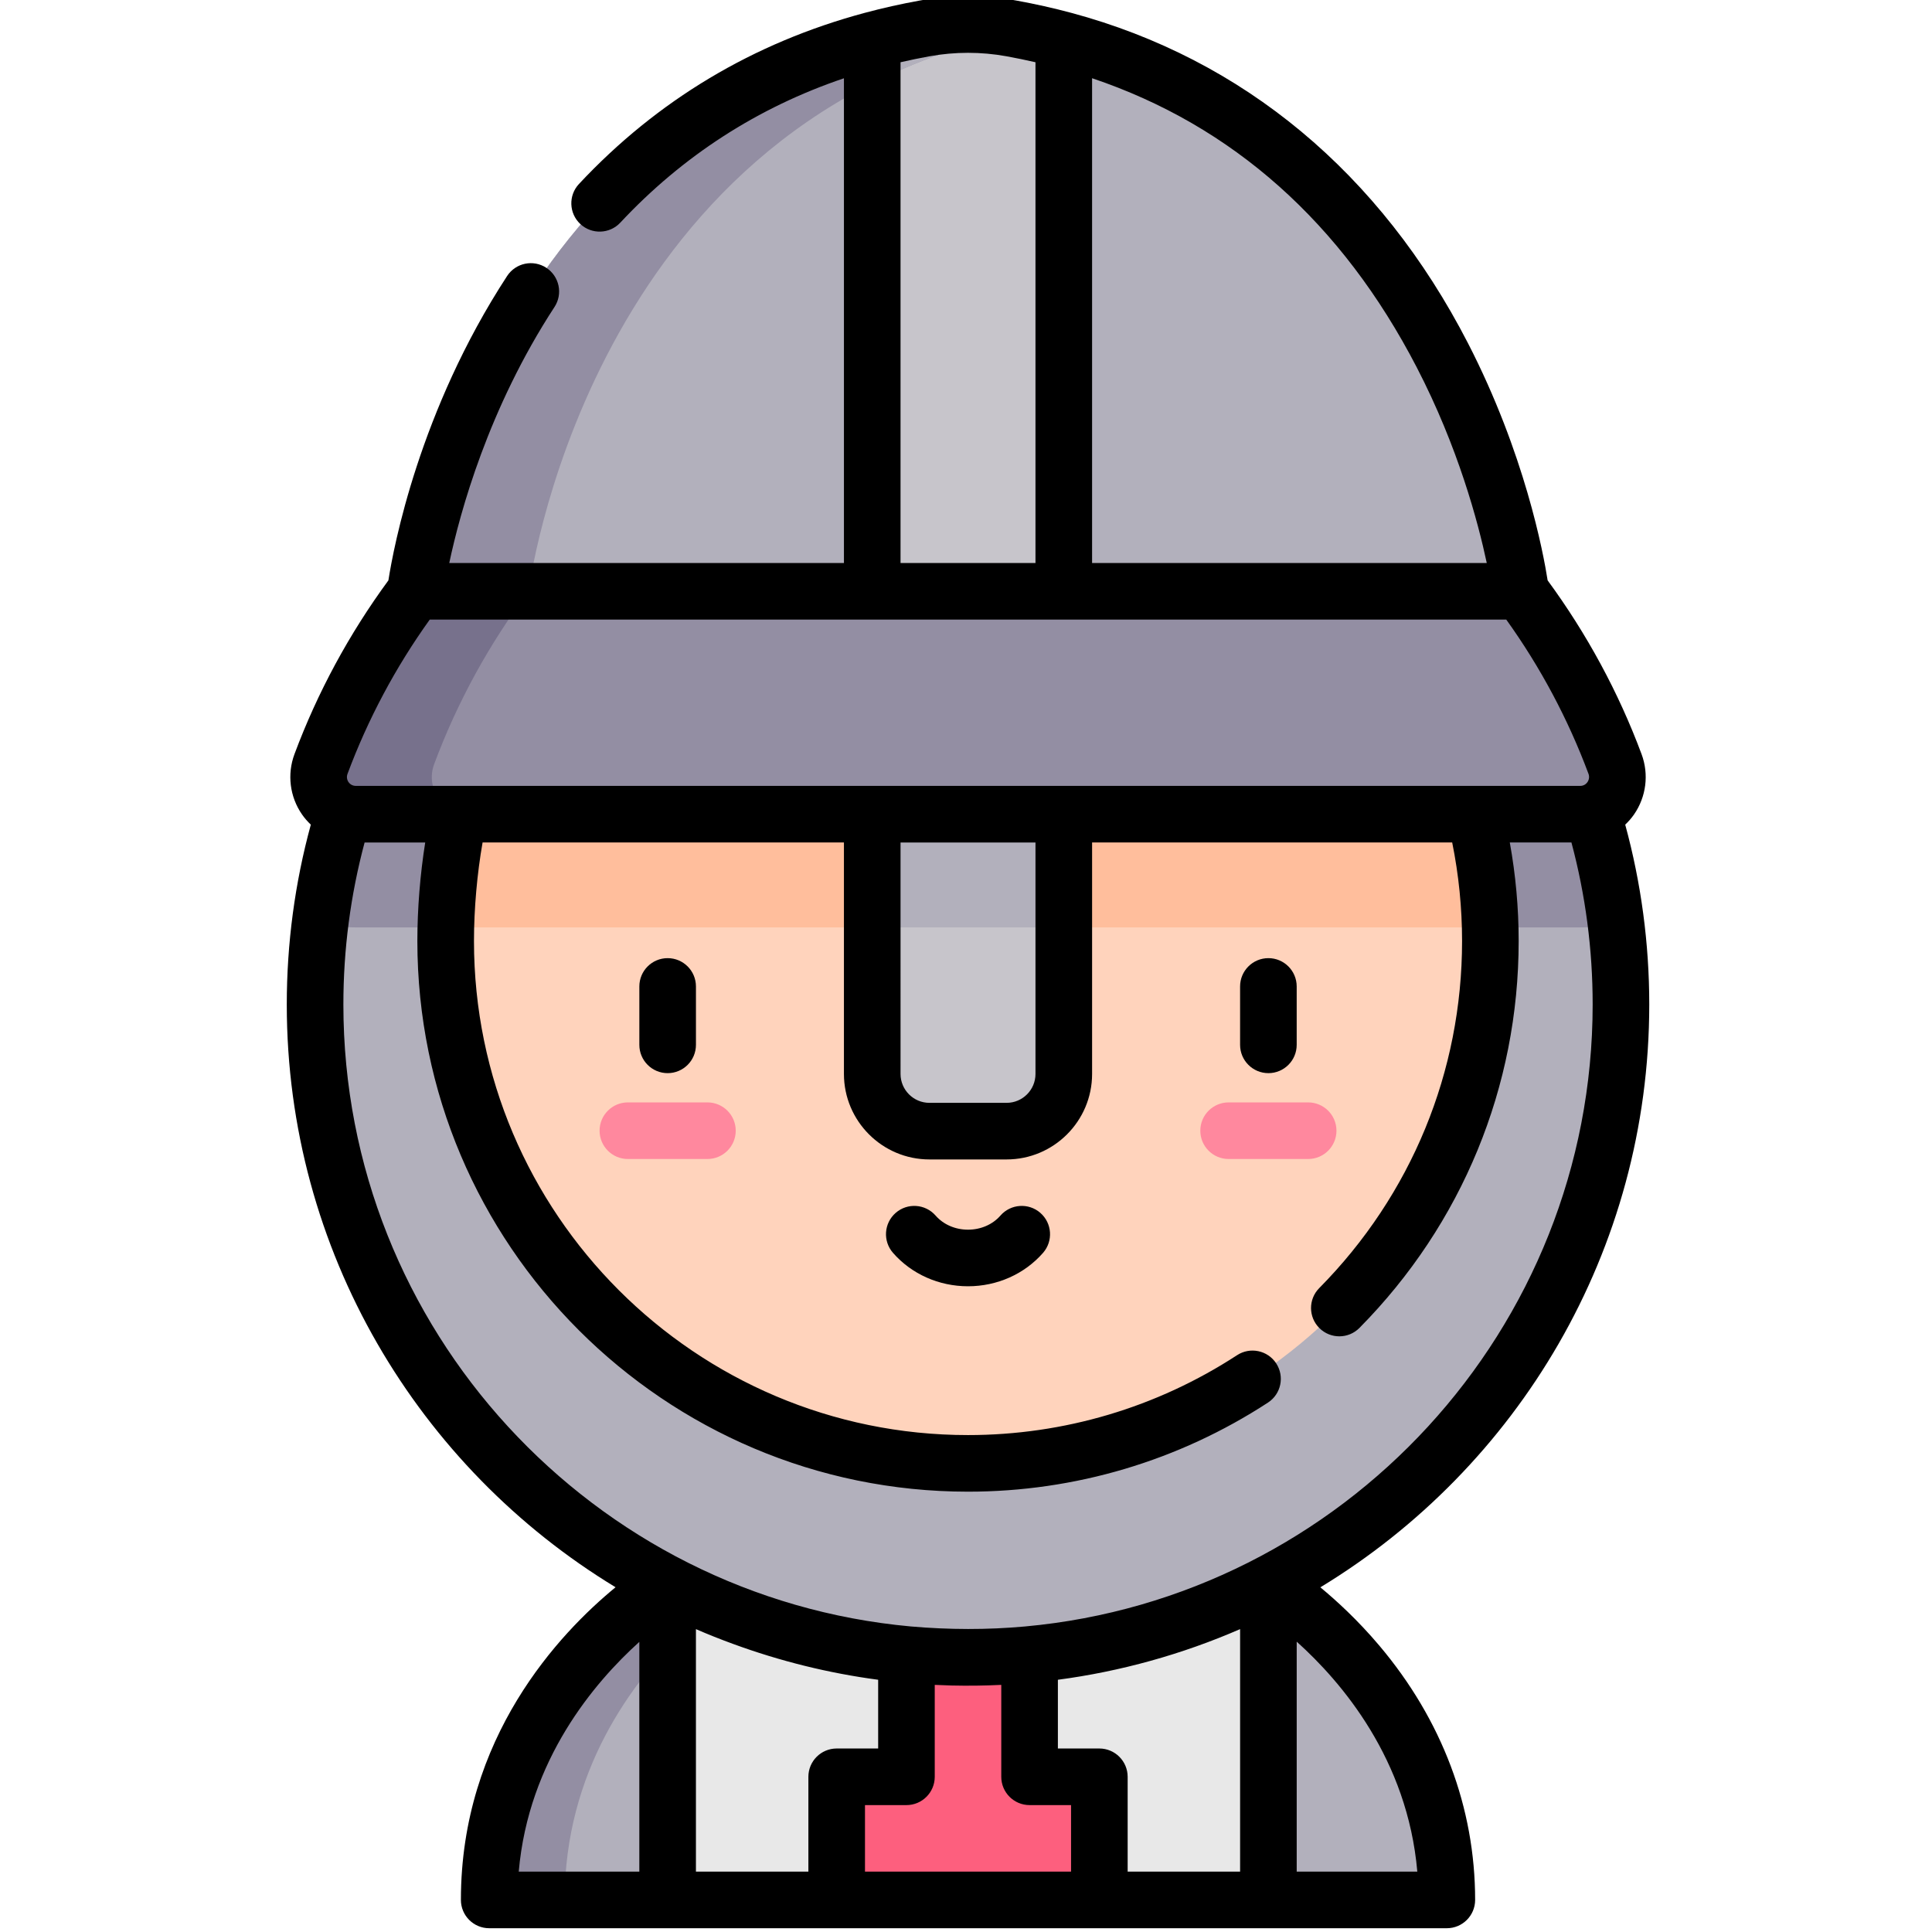 <svg height="511pt" viewBox="-75 1 511 512" width="511pt" xmlns="http://www.w3.org/2000/svg"><path d="m101.43 420.859 16.652 46.727-16.652 36.914h-47.281c0-55.371 47.281-83.641 47.281-83.641zm0 0" fill="#b2b0bc"/><path d="m105.867 433.305-4.438-12.445s-47.281 28.27-47.281 83.641h20c0-34.109 17.938-57.926 31.719-71.195zm0 0" fill="#938ea3"/><path d="m260.641 420.859-16.656 46.727 16.656 36.914h47.281c0-55.371-47.281-83.641-47.281-83.641zm0 0" fill="#b2b0bc"/><path d="m101.43 420.859v83.641h44.801l34.805-13.844 34.805 13.844h44.801v-83.641zm0 0" fill="#e8e8e8"/><path d="m197.352 471.871v-51.012h-32.629v51.012h-18.492v32.629h69.609v-32.629zm0 0" fill="#fd5f7e"/><g fill="#b2b0bc"><path d="m155.652 11.645 25.383 85.234-25.383 85.234-121.062-24.41s14.652-117.523 121.062-146.059zm0 0"/><path d="m327.48 157.703-121.066 24.41-25.379-85.234 25.379-85.234c106.414 28.535 121.066 146.059 121.066 146.059zm0 0"/><path d="m346.441 216.254c4.953 16.105 7.625 33.211 7.625 50.941 0 95.566-77.469 173.035-173.031 173.035s-173.035-77.469-173.035-173.031c0-17.734 2.676-34.84 7.629-50.945l25.836-25.836h283.93zm0 0"/></g><path d="m9.344 245.641c3.043.738 6.195 1.129 9.398 1.129h324.582c3.203 0 6.359-.391 9.406-1.129-1.258-10.09-3.375-19.914-6.289-29.387l-21.047-25.84h-283.926l-25.84 25.84c-2.914 9.473-5.031 19.297-6.285 29.387zm0 0" fill="#938ea3"/><path d="m46.543 215.492c-2.613 10.723-3.934 23.738-3.934 34.895 0 76.332 62.098 138.426 138.426 138.426s138.426-62.098 138.426-138.426c0-11.746-1.465-23.367-4.363-34.625l-134.062-12.832zm0 0" fill="#ffd3bc"/><path d="m206.418 11.645v170.469l-25.383 5.125-25.383-5.125v-170.469c4.461-1.199 9.09-2.238 13.875-3.105 7.602-1.387 15.414-1.387 23.016 0 4.785.867 9.414 1.906 13.875 3.105zm0 0" fill="#c7c5cb"/><path d="m64.59 157.703s14.652-117.523 121.062-146.062c3.367-.902 6.828-1.715 10.383-2.434-1.152-.23-2.316-.457-3.492-.672-7.602-1.383-15.414-1.383-23.016 0-4.789.871-9.414 1.91-13.875 3.105-106.41 28.535-121.062 146.059-121.062 146.059h30zm0 0" fill="#938ea3"/><path d="m155.652 23.062c9.09-4.594 19.055-8.484 30-11.418 3.367-.906 6.828-1.715 10.383-2.438-1.152-.23-2.316-.457-3.492-.668-7.602-1.387-15.414-1.387-23.016 0-3.59.652-7.09 1.398-10.496 2.234-1.137.281-2.262.57-3.379.867zm0 0" fill="#b2b0bc"/><path d="m319.406 246.77c-.27-10.512-1.707-20.906-4.309-31.008l-134.062-12.832-134.492 12.562c-2.336 9.586-3.633 20.996-3.883 31.277zm0 0" fill="#ffbe9c"/><path d="m192.551 176.629c-7.609-1.387-15.418-1.387-23.031 0-4.781.867-9.41 1.906-13.867 3.102v105.879c0 8.371 6.785 15.156 15.156 15.156h20.453c8.371 0 15.156-6.785 15.156-15.156v-105.879c-4.461-1.195-9.086-2.234-13.867-3.102zm0 0" fill="#c7c5cb"/><path d="m206.418 246.77v-67.039c-4.461-1.195-9.086-2.234-13.867-3.102-7.609-1.387-15.418-1.387-23.031 0-4.781.867-9.41 1.906-13.867 3.102v67.039zm0 0" fill="#b2b0bc"/><path d="m352.504 203.477c-6.156-16.512-14.629-31.902-25.027-45.773h-292.883c-10.398 13.871-18.871 29.262-25.027 45.773-2.398 6.434 2.309 13.293 9.176 13.293h324.582c6.871 0 11.578-6.859 9.18-13.293zm0 0" fill="#938ea3"/><path d="m39.566 203.477c6.156-16.512 14.629-31.902 25.027-45.773h-30c-10.398 13.871-18.871 29.262-25.027 45.773-2.398 6.434 2.309 13.293 9.176 13.293h30c-6.867 0-11.574-6.859-9.176-13.293zm0 0" fill="#77718c"/><path d="m111.977 308.148h-21.082c-4.145 0-7.5-3.359-7.5-7.5 0-4.145 3.355-7.5 7.5-7.5h21.082c4.141 0 7.5 3.355 7.5 7.5 0 4.141-3.359 7.5-7.5 7.5zm0 0" fill="#ff889e"/><path d="m271.176 308.148h-21.082c-4.141 0-7.5-3.359-7.5-7.5 0-4.145 3.359-7.5 7.5-7.5h21.082c4.141 0 7.5 3.355 7.5 7.5 0 4.141-3.359 7.5-7.5 7.5zm0 0" fill="#ff889e"/><path d="m101.434 285.395c4.141 0 7.5-3.355 7.5-7.5v-15.477c0-4.141-3.359-7.5-7.5-7.5-4.145 0-7.5 3.359-7.5 7.5v15.477c0 4.141 3.355 7.5 7.5 7.5zm0 0"/><path d="m260.637 285.395c4.141 0 7.5-3.355 7.5-7.5v-15.477c0-4.141-3.359-7.5-7.5-7.5s-7.5 3.359-7.5 7.5v15.477c0 4.141 3.359 7.5 7.5 7.5zm0 0"/><path d="m200.207 322.43c-3.117-2.727-7.855-2.406-10.582.711-2.074 2.375-5.207 3.734-8.59 3.734-3.387 0-6.516-1.359-8.59-3.734-2.727-3.117-7.465-3.438-10.582-.711-3.121 2.727-3.438 7.465-.711 10.586 4.922 5.633 12.168 8.859 19.883 8.859s14.961-3.23 19.887-8.859c2.723-3.121 2.406-7.859-.715-10.586zm0 0"/><path d="m87.629 421.637c-14.852 12.188-40.984 39.754-40.984 82.863 0 4.141 3.359 7.5 7.5 7.5h253.781c4.141 0 7.5-3.359 7.5-7.5 0-24.434-8.789-47.75-25.414-67.426-5.691-6.734-11.383-11.934-15.605-15.418 52.207-31.676 87.164-89.062 87.164-154.461 0-16.176-2.145-32.18-6.371-47.656.859-.809 1.645-1.707 2.332-2.695 3.242-4.676 3.992-10.652 2-15.992-6.113-16.402-14.496-31.875-24.891-46.043-1.141-7.285-6.047-33.602-21.117-62.871-23.191-45.043-59.555-75.312-105.16-87.543-.004 0-.004 0-.004 0-4.668-1.254-9.535-2.344-14.473-3.242-8.449-1.539-17.254-1.535-25.703 0-4.938.898-9.809 1.988-14.473 3.242h-.004c-29.562 7.93-55.062 23.191-75.781 45.367-2.828 3.027-2.664 7.773.359 10.602 3.027 2.828 7.773 2.664 10.602-.359 16.535-17.695 36.434-30.539 59.266-38.262v128.457h-104.594c2.852-13.457 10.375-41.016 27.895-67.855 2.262-3.473 1.285-8.117-2.184-10.383-3.469-2.262-8.113-1.285-10.379 2.184-23.289 35.68-30.09 71.875-31.461 80.664-10.395 14.168-18.777 29.641-24.891 46.043-1.992 5.34-1.242 11.316 2 15.988.688.988 1.473 1.887 2.332 2.699-4.227 15.473-6.371 31.477-6.371 47.656 0 65.383 34.941 122.762 87.129 154.441zm75.523-197.367h35.762v61.34c0 4.223-3.434 7.656-7.652 7.656h-20.453c-4.223 0-7.656-3.438-7.656-7.656zm89.988 272.73h-29.801v-25.129c0-4.141-3.359-7.5-7.5-7.5h-10.988v-18.215c16.598-2.195 32.938-6.742 48.289-13.422zm-159.211-60.883v60.883h-31.957c2.582-29.598 20.008-50.113 31.957-60.883zm15-3.383c3.234 1.41 6.52 2.711 9.836 3.922 12.43 4.555 25.332 7.762 38.457 9.5v18.215h-10.992c-4.141 0-7.5 3.355-7.5 7.5v25.129h-29.801zm44.801 64.266v-17.629h10.988c4.145 0 7.5-3.359 7.5-7.5v-24.359c1.461.07 2.922.129 4.391.164 4.414.102 8.828.051 13.238-.164v24.359c0 4.141 3.359 7.5 7.5 7.5h10.992v17.629zm146.371 0h-31.961v-60.941c11.949 10.723 29.387 31.195 31.961 60.941zm-103.93-64.969c-10.082.914-20.191.875-30.273 0-84.207-7.672-150.398-78.664-150.398-164.836 0-14.57 1.891-28.984 5.625-42.926h16.062c-1.336 8.402-2.082 17.52-2.082 26.117 0 80.465 65.465 145.926 145.93 145.926 28.316 0 55.805-8.164 79.492-23.609 3.469-2.262 4.449-6.906 2.188-10.379-2.262-3.469-6.91-4.449-10.379-2.184-21.246 13.852-45.902 21.172-71.301 21.172-72.191 0-130.926-58.734-130.926-130.926 0-8.523.832-17.898 2.281-26.121h95.762v61.344c0 12.492 10.164 22.656 22.656 22.656h20.453c12.492 0 22.656-10.164 22.656-22.656v-61.344h95.43c1.738 8.582 2.617 17.34 2.617 26.121 0 34.617-13.445 67.285-37.859 91.984-2.914 2.945-2.883 7.695.062 10.605 2.945 2.914 7.691 2.887 10.605-.062 27.207-27.523 42.191-63.934 42.191-102.527 0-8.77-.793-17.516-2.352-26.121h16.336c3.734 13.945 5.625 28.359 5.625 42.93-.004 86.172-66.195 157.164-150.402 164.836zm103.785-333.668c10.973 21.172 16.258 41.039 18.551 51.836h-104.594v-128.469c37.266 12.555 66.184 38.297 86.043 76.633zm-136.805-80.867c2.535-.582 5.113-1.109 7.715-1.586 6.684-1.215 13.648-1.215 20.336 0 2.602.477 5.18 1.004 7.711 1.586v132.703h-35.762zm-146.559 188.598c5.41-14.52 12.734-28.262 21.797-40.895h285.289c9.059 12.633 16.387 26.375 21.797 40.891.555 1.488-.531 3.172-2.148 3.176 0 0-324.559 0-324.59 0-1.629-.023-2.707-1.668-2.145-3.172zm0 0"/></svg>